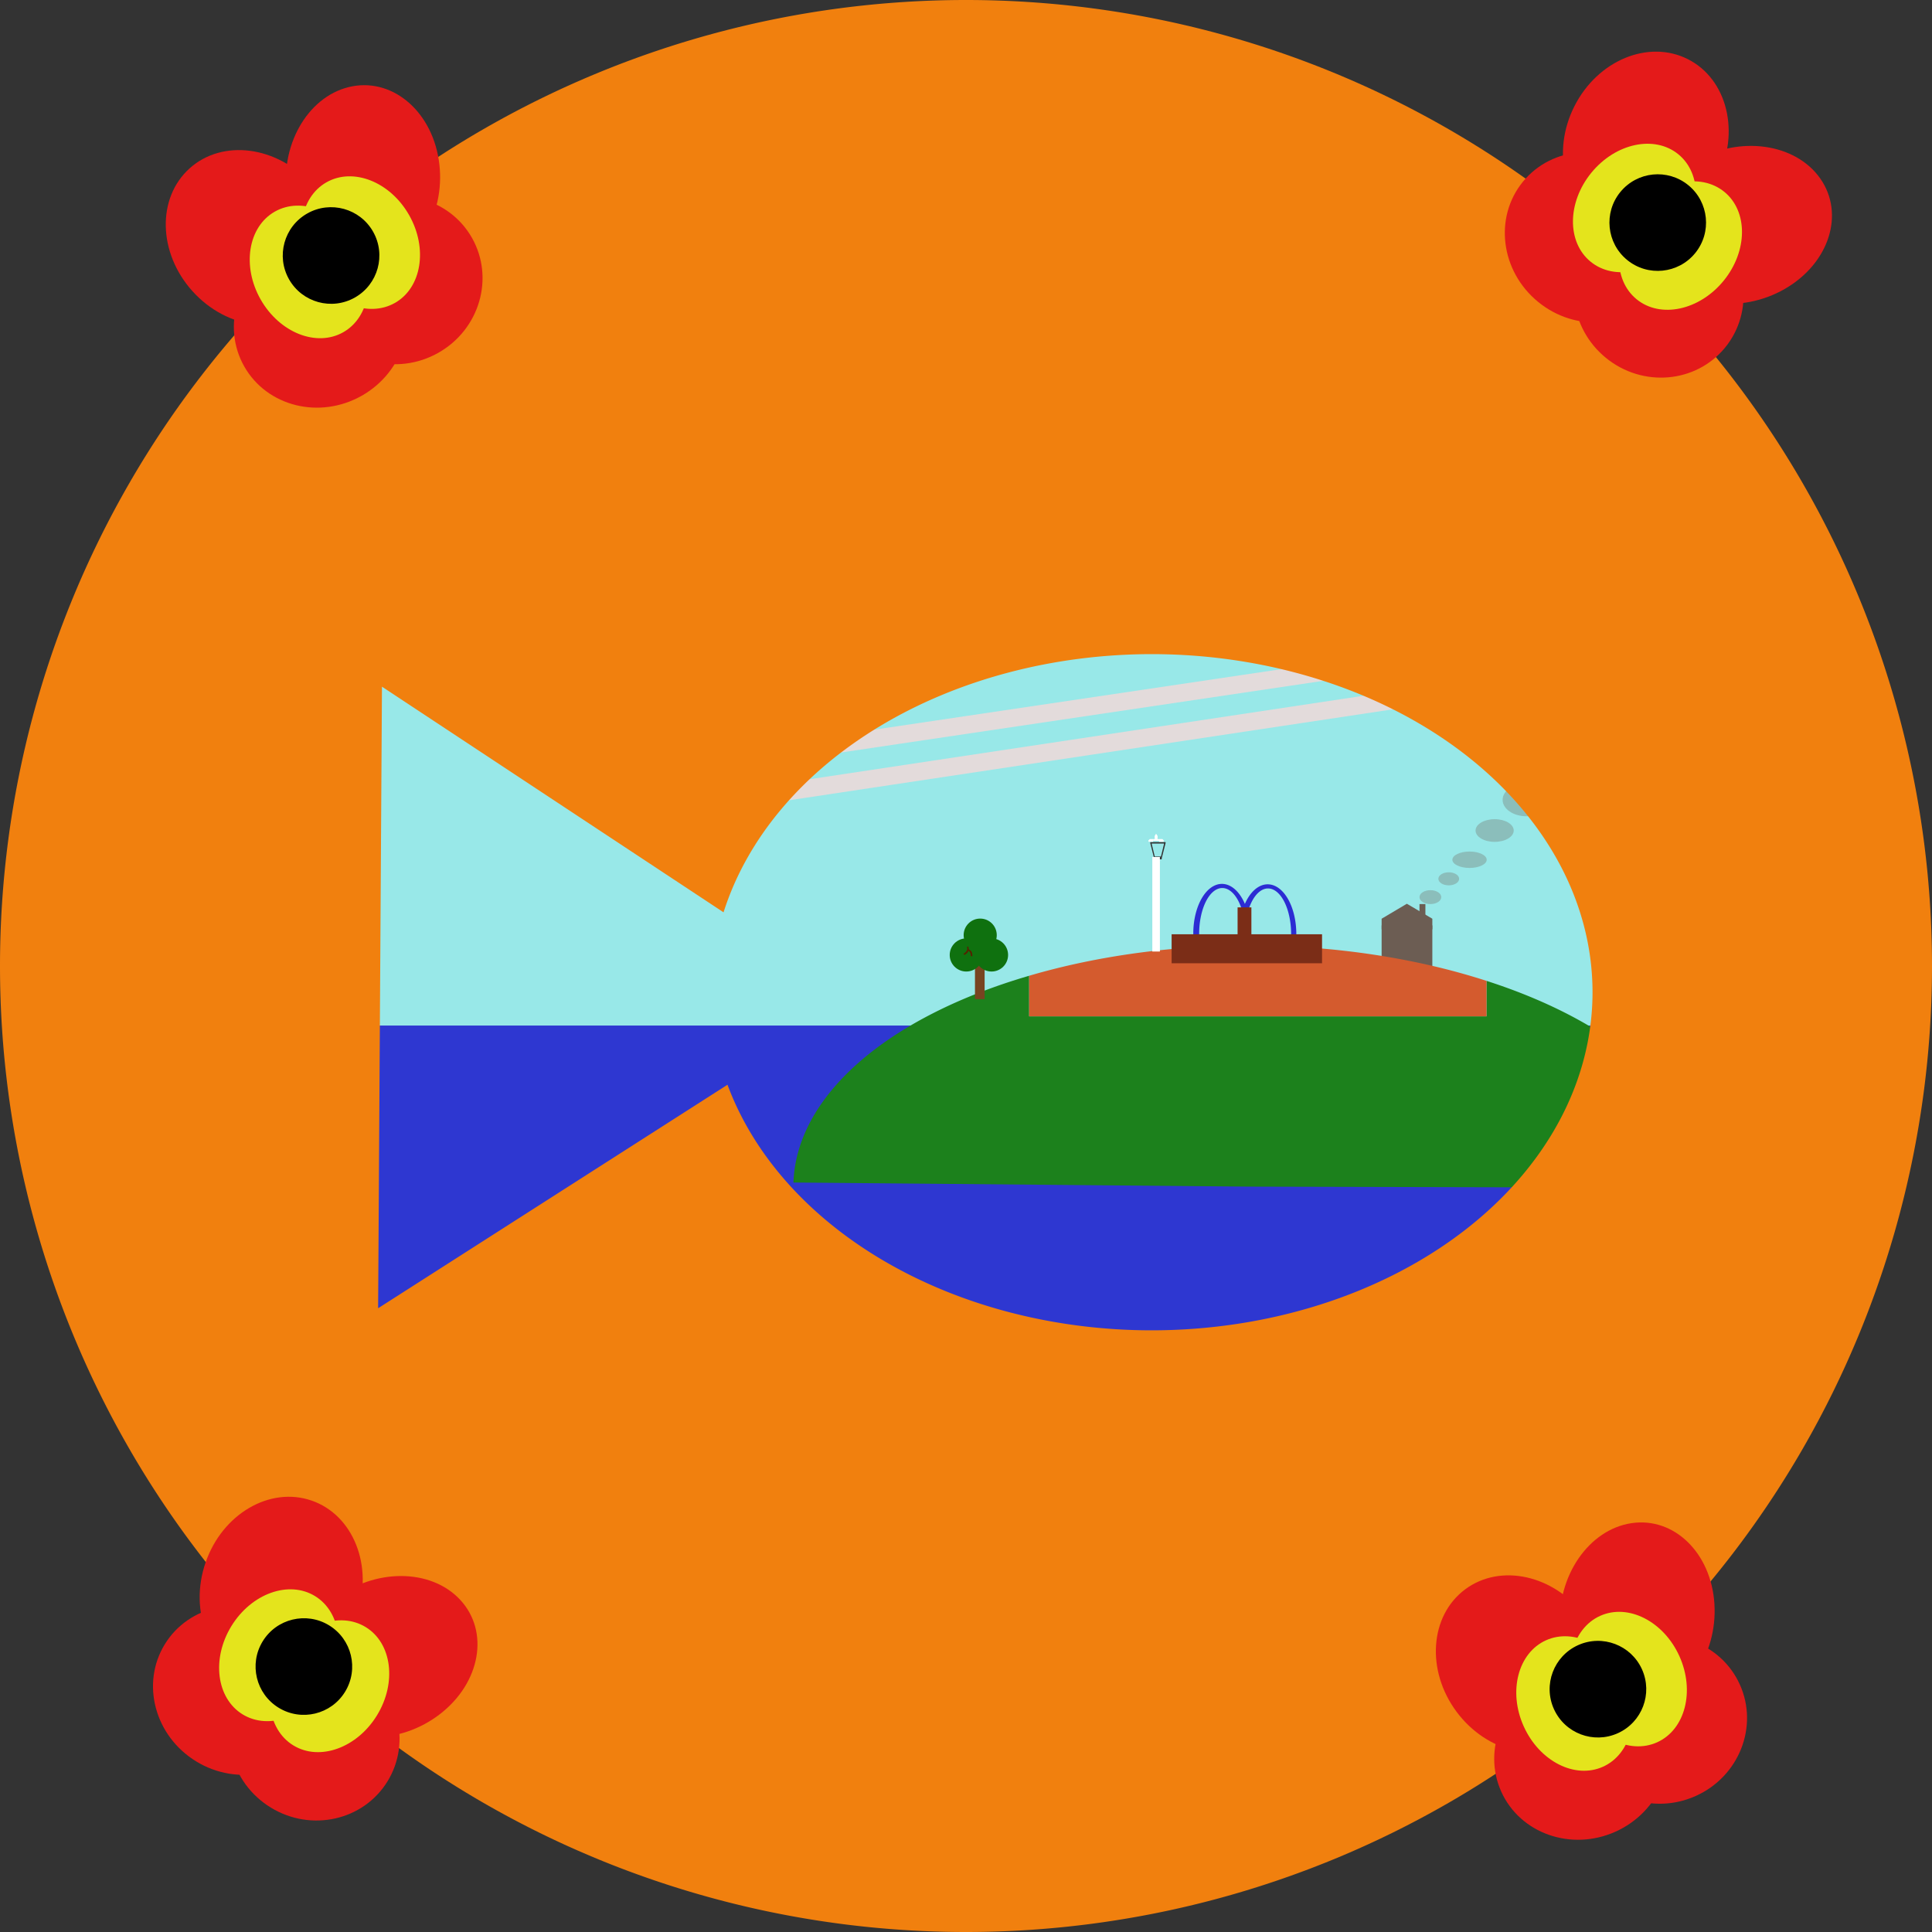 <?xml version="1.0" encoding="UTF-8" standalone="no"?>
<!-- Created with Inkscape (http://www.inkscape.org/) -->

<svg
   xmlns:dc="http://purl.org/dc/elements/1.1/"
   xmlns:cc="http://creativecommons.org/ns#"
   xmlns:rdf="http://www.w3.org/1999/02/22-rdf-syntax-ns#"
   xmlns:svg="http://www.w3.org/2000/svg"
   xmlns="http://www.w3.org/2000/svg"
   xmlns:sodipodi="http://sodipodi.sourceforge.net/DTD/sodipodi-0.dtd"
   xmlns:inkscape="http://www.inkscape.org/namespaces/inkscape"
   width="1000"
   height="1000"
   viewBox="0 0 264.583 264.583"
   version="1.1"
   id="svg1612"
   inkscape:version="0.92.4 (5da689c313, 2019-01-14)"
   sodipodi:docname="Fish seal.svg">
  <rect x="0" y="0" width="264.583" height="264.583" fill="#333333" stroke="none"/>
  <defs
     id="defs1606" />
  <sodipodi:namedview
     id="base"
     pagecolor="#ffffff"
     bordercolor="#666666"
     borderopacity="1.0"
     inkscape:pageopacity="0.0"
     inkscape:pageshadow="2"
     inkscape:zoom="0.125"
     inkscape:cx="-1694.2119"
     inkscape:cy="1062.6875"
     inkscape:document-units="px"
     inkscape:current-layer="layer1"
     showgrid="false"
     units="px"
     inkscape:window-width="1836"
     inkscape:window-height="1057"
     inkscape:window-x="-8"
     inkscape:window-y="-8"
     inkscape:window-maximized="1"
     inkscape:snap-global="true" />
  <g
     inkscape:label="Layer 1"
     inkscape:groupmode="layer"
     id="layer1"
     transform="translate(0,-32.417)">
    <rect
       style="opacity:1;fill:#2e37d1;fill-opacity:1;stroke:none;stroke-width:1.387;stroke-linecap:butt;stroke-miterlimit:4;stroke-dasharray:none;stroke-opacity:1"
       id="rect1661-8"
       width="201.862"
       height="75.217"
       x="29.86"
       y="172.646"
       rx="3.9423173e-17"
       ry="19.088" />
    <path
       style="opacity:1;fill:#98e8e8;fill-opacity:1;stroke:none;stroke-width:5.243;stroke-linecap:butt;stroke-miterlimit:4;stroke-dasharray:none;stroke-opacity:1"
       d="M 112.857 245.715 L 112.857 317.857 L 112.857 457.857 L 112.857 530 L 875.799 530 L 875.799 457.857 L 875.799 317.857 L 875.799 245.715 L 112.857 245.715 z M 594.428 435.17 L 602.355 435.17 L 602.355 435.689 L 600.355 443.572 L 600.355 444.092 L 596.428 444.092 L 596.428 443.572 L 594.428 435.689 L 594.428 435.17 z M 595.143 435.914 L 596.771 442.635 L 599.967 442.635 L 601.596 435.914 L 595.143 435.914 z "
       transform="matrix(0.265,0,0,0.265,0,32.417)"
       id="rect1661" />
    <path
       style="opacity:1;fill:#1c811c;fill-opacity:1;stroke:none;stroke-width:3.473;stroke-linecap:butt;stroke-miterlimit:4;stroke-dasharray:none;stroke-opacity:1"
       d="M 531.846 504.26 A 235.714 124.653 0 0 0 410.035 611.102 L 645.715 613.225 L 881.426 613.834 A 235.714 124.653 0 0 0 768.221 506.896 L 768.221 518.662 L 768.221 525.229 L 531.846 525.229 L 531.846 518.662 L 531.846 504.26 z "
       id="path880"
       transform="matrix(0.265,0,0,0.265,0,32.417)" />
    <rect
       style="opacity:1;fill:#e3dbdb;fill-opacity:1;stroke:none;stroke-width:1.523;stroke-linecap:butt;stroke-miterlimit:4;stroke-dasharray:none;stroke-opacity:1"
       id="rect1257-2"
       width="73.321"
       height="2.499"
       x="52.31"
       y="152.971"
       rx="6.4263708e-17"
       ry="0.482"
       transform="matrix(0.989,-0.147,0.38,0.925,0,0)" />
    <rect
       style="opacity:1;fill:#e3dbdb;fill-opacity:1;stroke:none;stroke-width:1.73;stroke-linecap:butt;stroke-miterlimit:4;stroke-dasharray:none;stroke-opacity:1"
       id="rect1257"
       width="91.053"
       height="2.597"
       x="26.94"
       y="164.421"
       rx="7.9805624e-17"
       ry="0.501"
       transform="matrix(0.989,-0.149,0.483,0.875,0,0)" />
    <ellipse
       style="opacity:1;fill:#6c5d53;fill-opacity:0.298;stroke:none;stroke-width:1.164;stroke-linecap:butt;stroke-miterlimit:4;stroke-dasharray:none;stroke-opacity:1"
       id="path1289"
       cx="209.054"
       cy="141.954"
       rx="3.274"
       ry="2.249" />
    <path
       style="opacity:1;fill:#f1800e;fill-opacity:1;stroke:none;stroke-width:4.13;stroke-linecap:butt;stroke-miterlimit:4;stroke-dasharray:none;stroke-opacity:1"
       d="M 132.292,32.417 A 132.292,132.292 0 0 0 0,164.709 132.292,132.292 0 0 0 132.292,297 132.292,132.292 0 0 0 264.583,164.709 132.292,132.292 0 0 0 132.292,32.417 Z m 25.407,89.581 a 60.394,46.302 0 0 1 60.394,46.302 60.394,46.302 0 0 1 -60.394,46.302 60.394,46.302 0 0 1 -58.07,-33.632 l -14.98,9.583 -32.866,21.025 0.263,-42.562 0.263,-42.562 32.603,21.538 14.177,9.365 a 60.394,46.302 0 0 1 58.609,-35.359 z"
       id="path1656"
       inkscape:connector-curvature="0" />
    <ellipse
       style="opacity:1;fill:#e41a1a;fill-opacity:1;stroke:none;stroke-width:0.81;stroke-linecap:butt;stroke-miterlimit:4;stroke-dasharray:none;stroke-opacity:1"
       id="path2364"
       cx="165.704"
       cy="207.976"
       rx="12.027"
       ry="11.426"
       transform="rotate(31.456)" />
    <ellipse
       style="opacity:1;fill:#e41a1a;fill-opacity:1;stroke:none;stroke-width:0.817;stroke-linecap:butt;stroke-miterlimit:4;stroke-dasharray:none;stroke-opacity:1"
       id="path2364-0"
       cx="118.027"
       cy="223.699"
       rx="10.958"
       ry="12.758"
       transform="rotate(19.059)" />
    <ellipse
       style="opacity:1;fill:#e41a1a;fill-opacity:1;stroke:none;stroke-width:0.804;stroke-linecap:butt;stroke-miterlimit:4;stroke-dasharray:none;stroke-opacity:1"
       id="path2364-0-4"
       ry="12.669"
       rx="10.688"
       cy="138.018"
       cx="238.127"
       transform="matrix(0.68,0.733,-0.789,0.614,0,0)" />
    <ellipse
       style="opacity:1;fill:#e41a1a;fill-opacity:1;stroke:none;stroke-width:0.801;stroke-linecap:butt;stroke-miterlimit:4;stroke-dasharray:none;stroke-opacity:1"
       id="path2364-8"
       cx="177.731"
       cy="208.039"
       rx="11.76"
       ry="11.426"
       transform="rotate(31.456)" />
    <ellipse
       style="opacity:1;fill:#e4e41c;fill-opacity:1;stroke:none;stroke-width:1.059;stroke-linecap:butt;stroke-miterlimit:4;stroke-dasharray:none;stroke-opacity:1"
       id="path2366-0"
       cx="175.918"
       cy="201.094"
       rx="7.626"
       ry="9.496"
       transform="rotate(31.456)" />
    <ellipse
       style="opacity:1;fill:#e4e41c;fill-opacity:1;stroke:none;stroke-width:1.059;stroke-linecap:butt;stroke-miterlimit:4;stroke-dasharray:none;stroke-opacity:1"
       id="path2366-0-4"
       cx="167.784"
       cy="201.094"
       rx="7.626"
       ry="9.496"
       transform="rotate(31.456)" />
    <circle
       style="opacity:1;fill:#000000;fill-opacity:1;stroke:none;stroke-width:0.779;stroke-linecap:butt;stroke-miterlimit:4;stroke-dasharray:none;stroke-opacity:1"
       id="path2467"
       cx="171.517"
       cy="200.626"
       r="6.615"
       transform="rotate(31.456)" />
    <ellipse
       style="opacity:1;fill:#e41a1a;fill-opacity:1;stroke:none;stroke-width:0.81;stroke-linecap:butt;stroke-miterlimit:4;stroke-dasharray:none;stroke-opacity:1"
       id="path2364-2"
       cx="85.208"
       cy="337.753"
       rx="12.027"
       ry="11.426"
       inkscape:transform-center-x="33.604018"
       inkscape:transform-center-y="5.7689805"
       transform="rotate(-24.281)" />
    <ellipse
       style="opacity:1;fill:#e41a1a;fill-opacity:1;stroke:none;stroke-width:0.817;stroke-linecap:butt;stroke-miterlimit:4;stroke-dasharray:none;stroke-opacity:1"
       id="path2364-0-41"
       cx="11.548"
       cy="333.17"
       rx="10.958"
       ry="12.758"
       transform="rotate(-36.678)"
       inkscape:transform-center-x="41.894813"
       inkscape:transform-center-y="-6.7595073" />
    <ellipse
       style="opacity:1;fill:#e41a1a;fill-opacity:1;stroke:none;stroke-width:0.804;stroke-linecap:butt;stroke-miterlimit:4;stroke-dasharray:none;stroke-opacity:1"
       id="path2364-0-4-5"
       ry="12.669"
       rx="10.688"
       cy="285.298"
       cx="208.536"
       transform="matrix(0.989,-0.149,0.063,0.998,0,0)"
       inkscape:transform-center-x="26.032246"
       inkscape:transform-center-y="-13.406585" />
    <ellipse
       style="opacity:1;fill:#e41a1a;fill-opacity:1;stroke:none;stroke-width:0.801;stroke-linecap:butt;stroke-miterlimit:4;stroke-dasharray:none;stroke-opacity:1"
       id="path2364-8-5"
       cx="97.235"
       cy="337.816"
       rx="11.76"
       ry="11.426"
       inkscape:transform-center-x="22.614836"
       inkscape:transform-center-y="0.8808772"
       transform="rotate(-24.281)" />
    <ellipse
       style="opacity:1;fill:#e4e41c;fill-opacity:1;stroke:none;stroke-width:1.059;stroke-linecap:butt;stroke-miterlimit:4;stroke-dasharray:none;stroke-opacity:1"
       id="path2366-0-2"
       cx="95.422"
       cy="330.871"
       rx="7.626"
       ry="9.496"
       inkscape:transform-center-x="27.123306"
       inkscape:transform-center-y="-4.7045604"
       transform="rotate(-24.281)" />
    <ellipse
       style="opacity:1;fill:#e4e41c;fill-opacity:1;stroke:none;stroke-width:1.059;stroke-linecap:butt;stroke-miterlimit:4;stroke-dasharray:none;stroke-opacity:1"
       id="path2366-0-4-3"
       cx="87.288"
       cy="330.871"
       rx="7.626"
       ry="9.496"
       inkscape:transform-center-x="34.537973"
       inkscape:transform-center-y="-1.3596114"
       transform="rotate(-24.281)" />
    <circle
       style="opacity:1;fill:#000000;fill-opacity:1;stroke:none;stroke-width:0.779;stroke-linecap:butt;stroke-miterlimit:4;stroke-dasharray:none;stroke-opacity:1"
       id="path2467-6"
       cx="91.021"
       cy="330.403"
       r="6.615"
       inkscape:transform-center-x="31.327682"
       inkscape:transform-center-y="-3.3206254"
       transform="rotate(-24.281)" />
    <ellipse
       style="opacity:1;fill:#e41a1a;fill-opacity:1;stroke:none;stroke-width:0.81;stroke-linecap:butt;stroke-miterlimit:4;stroke-dasharray:none;stroke-opacity:1"
       id="path2364-2-3"
       cx="209.796"
       cy="-87.566"
       rx="12.027"
       ry="11.426"
       inkscape:transform-center-x="20.14386"
       inkscape:transform-center-y="-27.508831"
       transform="rotate(39.246)" />
    <ellipse
       style="opacity:1;fill:#e41a1a;fill-opacity:1;stroke:none;stroke-width:0.817;stroke-linecap:butt;stroke-miterlimit:4;stroke-dasharray:none;stroke-opacity:1"
       id="path2364-0-41-9"
       cx="224.537"
       cy="-55.486"
       rx="10.958"
       ry="12.758"
       transform="rotate(26.849)"
       inkscape:transform-center-x="12.624854"
       inkscape:transform-center-y="-40.51517" />
    <ellipse
       style="opacity:1;fill:#e41a1a;fill-opacity:1;stroke:none;stroke-width:0.804;stroke-linecap:butt;stroke-miterlimit:4;stroke-dasharray:none;stroke-opacity:1"
       id="path2364-0-4-5-1"
       ry="12.669"
       rx="10.688"
       cy="-159.539"
       cx="174.775"
       transform="matrix(0.574,0.819,-0.865,0.501,0,0)"
       inkscape:transform-center-x="-0.39636549"
       inkscape:transform-center-y="-29.278954" />
    <ellipse
       style="opacity:1;fill:#e41a1a;fill-opacity:1;stroke:none;stroke-width:0.801;stroke-linecap:butt;stroke-miterlimit:4;stroke-dasharray:none;stroke-opacity:1"
       id="path2364-8-5-0"
       cx="221.823"
       cy="-87.503"
       rx="11.76"
       ry="11.426"
       inkscape:transform-center-x="10.869608"
       inkscape:transform-center-y="-19.850898"
       transform="rotate(39.246)" />
    <ellipse
       style="opacity:1;fill:#e4e41c;fill-opacity:1;stroke:none;stroke-width:1.059;stroke-linecap:butt;stroke-miterlimit:4;stroke-dasharray:none;stroke-opacity:1"
       id="path2366-0-2-6"
       cx="220.01"
       cy="-94.448"
       rx="7.626"
       ry="9.496"
       inkscape:transform-center-x="7.879584"
       inkscape:transform-center-y="-26.376477"
       transform="rotate(39.246)" />
    <ellipse
       style="opacity:1;fill:#e4e41c;fill-opacity:1;stroke:none;stroke-width:1.059;stroke-linecap:butt;stroke-miterlimit:4;stroke-dasharray:none;stroke-opacity:1"
       id="path2366-0-4-3-1"
       cx="211.876"
       cy="-94.448"
       rx="7.626"
       ry="9.496"
       inkscape:transform-center-x="14.179063"
       inkscape:transform-center-y="-31.522595"
       transform="rotate(39.246)" />
    <circle
       style="opacity:1;fill:#000000;fill-opacity:1;stroke:none;stroke-width:0.779;stroke-linecap:butt;stroke-miterlimit:4;stroke-dasharray:none;stroke-opacity:1"
       id="path2467-6-9"
       cx="215.609"
       cy="-94.915"
       r="6.615"
       inkscape:transform-center-x="10.992607"
       inkscape:transform-center-y="-29.523084"
       transform="rotate(39.246)" />
    <ellipse
       style="opacity:1;fill:#e41a1a;fill-opacity:1;stroke:none;stroke-width:0.81;stroke-linecap:butt;stroke-miterlimit:4;stroke-dasharray:none;stroke-opacity:1"
       id="path2364-2-3-3"
       cx="0.346"
       cy="88.352"
       rx="12.027"
       ry="11.426"
       inkscape:transform-center-x="32.928205"
       inkscape:transform-center-y="8.8455698"
       transform="rotate(-29.577)" />
    <ellipse
       style="opacity:1;fill:#e41a1a;fill-opacity:1;stroke:none;stroke-width:0.817;stroke-linecap:butt;stroke-miterlimit:4;stroke-dasharray:none;stroke-opacity:1"
       id="path2364-0-41-9-1"
       cx="-17.795"
       cy="71.366"
       rx="10.958"
       ry="12.758"
       transform="rotate(-41.973)"
       inkscape:transform-center-x="42.339833"
       inkscape:transform-center-y="-2.8643195" />
    <ellipse
       style="opacity:1;fill:#e41a1a;fill-opacity:1;stroke:none;stroke-width:0.804;stroke-linecap:butt;stroke-miterlimit:4;stroke-dasharray:none;stroke-opacity:1"
       id="path2364-0-4-5-1-6"
       ry="12.669"
       rx="10.688"
       cy="67.377"
       cx="40.438"
       transform="matrix(0.971,-0.24,0.155,0.988,0,0)"
       inkscape:transform-center-x="27.158401"
       inkscape:transform-center-y="-10.946943" />
    <ellipse
       style="opacity:1;fill:#e41a1a;fill-opacity:1;stroke:none;stroke-width:0.801;stroke-linecap:butt;stroke-miterlimit:4;stroke-dasharray:none;stroke-opacity:1"
       id="path2364-8-5-0-8"
       cx="12.373"
       cy="88.416"
       rx="11.76"
       ry="11.426"
       inkscape:transform-center-x="22.437027"
       inkscape:transform-center-y="2.9641691"
       transform="rotate(-29.577)" />
    <ellipse
       style="opacity:1;fill:#e4e41c;fill-opacity:1;stroke:none;stroke-width:1.059;stroke-linecap:butt;stroke-miterlimit:4;stroke-dasharray:none;stroke-opacity:1"
       id="path2366-0-2-6-7"
       cx="10.56"
       cy="81.47"
       rx="7.626"
       ry="9.496"
       inkscape:transform-center-x="27.441721"
       inkscape:transform-center-y="-2.1813596"
       transform="rotate(-29.577)" />
    <ellipse
       style="opacity:1;fill:#e4e41c;fill-opacity:1;stroke:none;stroke-width:1.059;stroke-linecap:butt;stroke-miterlimit:4;stroke-dasharray:none;stroke-opacity:1"
       id="path2366-0-4-3-1-0"
       cx="2.426"
       cy="81.47"
       rx="7.626"
       ry="9.496"
       inkscape:transform-center-x="34.51605"
       inkscape:transform-center-y="1.8335905"
       transform="rotate(-29.577)" />
    <circle
       style="opacity:1;fill:#000000;fill-opacity:1;stroke:none;stroke-width:0.779;stroke-linecap:butt;stroke-miterlimit:4;stroke-dasharray:none;stroke-opacity:1"
       id="path2467-6-9-7"
       cx="6.159"
       cy="81.003"
       r="6.615"
       inkscape:transform-center-x="31.500434"
       inkscape:transform-center-y="-0.41532204"
       transform="rotate(-29.577)" />
    <path
       style="opacity:1;fill:#2c2cd3;fill-opacity:1;stroke:none;stroke-width:1.489;stroke-linecap:butt;stroke-miterlimit:4;stroke-dasharray:none;stroke-opacity:1"
       d="m 167.339,153.464 a 3.922,6.804 0 0 0 -3.921,6.804 3.922,6.804 0 0 0 3.921,6.803 3.922,6.804 0 0 0 3.922,-6.803 3.922,6.804 0 0 0 -3.922,-6.804 z m 0.048,0.567 a 3.166,6.284 0 0 1 3.166,6.284 3.166,6.284 0 0 1 -3.166,6.284 3.166,6.284 0 0 1 -3.166,-6.284 3.166,6.284 0 0 1 3.166,-6.284 z"
       id="path903"
       inkscape:connector-curvature="0" />
    <path
       style="opacity:1;fill:#2c2cd3;fill-opacity:1;stroke:none;stroke-width:1.489;stroke-linecap:butt;stroke-miterlimit:4;stroke-dasharray:none;stroke-opacity:1"
       d="m 173.604,153.521 a 3.922,6.804 0 0 0 -3.921,6.804 3.922,6.804 0 0 0 3.921,6.803 3.922,6.804 0 0 0 3.922,-6.803 3.922,6.804 0 0 0 -3.922,-6.804 z m 0.048,0.567 a 3.166,6.284 0 0 1 3.166,6.284 3.166,6.284 0 0 1 -3.166,6.284 3.166,6.284 0 0 1 -3.166,-6.284 3.166,6.284 0 0 1 3.166,-6.284 z"
       id="path903-9"
       inkscape:connector-curvature="0" />
    <rect
       style="opacity:1;fill:#6c5d53;fill-opacity:1;stroke:none;stroke-width:1.164;stroke-linecap:butt;stroke-miterlimit:4;stroke-dasharray:none;stroke-opacity:1"
       id="rect1274"
       width="6.945"
       height="7.045"
       x="189.21"
       y="159.152"
       rx="3.9423177e-17"
       ry="0.459" />
    <path
       style="opacity:1;fill:#d45b2e;fill-opacity:1;stroke:none;stroke-width:3.473;stroke-linecap:butt;stroke-miterlimit:4;stroke-dasharray:none;stroke-opacity:1"
       d="M 531.846 504.26 L 531.846 518.662 L 531.846 525.229 L 768.221 525.229 L 768.221 518.662 L 768.221 506.896 A 235.714 124.653 0 0 0 648.297 488.578 A 235.714 124.653 0 0 0 531.846 504.26 z "
       id="path2221"
       transform="matrix(0.265,0,0,0.265,0,32.417)" />
    <rect
       style="opacity:1;fill:#7b2d17;fill-opacity:1;stroke:none;stroke-width:0.991;stroke-linecap:butt;stroke-miterlimit:4;stroke-dasharray:none;stroke-opacity:1"
       id="rect882"
       width="20.6"
       height="3.969"
       x="160.451"
       y="160.362"
       rx="3.2677767e-17"
       ry="1.52" />
    <rect
       style="opacity:1;fill:#7b2d17;fill-opacity:1;stroke:none;stroke-width:0.3;stroke-linecap:butt;stroke-miterlimit:4;stroke-dasharray:none;stroke-opacity:1"
       id="rect882-0"
       width="1.89"
       height="3.969"
       x="169.485"
       y="156.677"
       rx="2.9979604e-18"
       ry="1.52" />
    <rect
       style="opacity:1;fill:#ffffff;fill-opacity:1;stroke:none;stroke-width:0.936;stroke-linecap:butt;stroke-miterlimit:4;stroke-dasharray:none;stroke-opacity:1"
       id="rect981"
       width="1.039"
       height="12.946"
       x="157.805"
       y="149.779"
       rx="2.5509114e-17"
       ry="0.756" />
    <path
       style="opacity:1;fill:#ffffff;fill-opacity:1;stroke:none;stroke-width:0.578;stroke-linecap:butt;stroke-miterlimit:4;stroke-dasharray:none;stroke-opacity:1"
       d="m 158.729,147.326 h 0.459 l 0.185,0.184 v 0.184 h -0.644 v -0.184 z"
       id="rect1015"
       inkscape:connector-curvature="0"
       sodipodi:nodetypes="ccccccc" />
    <path
       style="opacity:1;fill:#ffffff;fill-opacity:1;stroke:none;stroke-width:0.578;stroke-linecap:butt;stroke-miterlimit:4;stroke-dasharray:none;stroke-opacity:1"
       d="m 157.92,147.326 h -0.459 l -0.185,0.184 v 0.184 h 0.644 v -0.184 z"
       id="rect1015-8"
       inkscape:connector-curvature="0"
       sodipodi:nodetypes="ccccccc" />
    <rect
       style="opacity:1;fill:#ffffff;fill-opacity:1;stroke:none;stroke-width:1.164;stroke-linecap:butt;stroke-miterlimit:4;stroke-dasharray:none;stroke-opacity:1"
       id="rect1054"
       width="0.826"
       height="0.242"
       x="157.92"
       y="147.326"
       rx="3.9423177e-17"
       ry="0.242" />
    <path
       style="opacity:1;fill:#ffffff;fill-opacity:1;stroke:none;stroke-width:1.164;stroke-linecap:butt;stroke-miterlimit:4;stroke-dasharray:none;stroke-opacity:1"
       d="m 158.32,146.59 v 0 l 0.209,0.313 v 0.438 h -0.401 v -0.438 z"
       id="rect1056"
       inkscape:connector-curvature="0"
       sodipodi:nodetypes="ccccccc" />
    <rect
       style="opacity:1;fill:#784421;fill-opacity:1;stroke:none;stroke-width:0.95;stroke-linecap:butt;stroke-miterlimit:4;stroke-dasharray:none;stroke-opacity:1"
       id="rect1148"
       width="1.323"
       height="5.953"
       x="133.52"
       y="163.291"
       rx="2.6282117e-17"
       ry="0.459" />
    <circle
       style="opacity:1;fill:#0f710f;fill-opacity:1;stroke:none;stroke-width:0.776;stroke-linecap:butt;stroke-miterlimit:4;stroke-dasharray:none;stroke-opacity:1"
       id="path1150"
       cx="132.329"
       cy="163.197"
       r="2.268" />
    <circle
       style="opacity:1;fill:#0f710f;fill-opacity:1;stroke:none;stroke-width:0.776;stroke-linecap:butt;stroke-miterlimit:4;stroke-dasharray:none;stroke-opacity:1"
       id="path1150-0"
       cx="135.788"
       cy="163.197"
       r="2.268" />
    <circle
       style="opacity:1;fill:#0f710f;fill-opacity:1;stroke:none;stroke-width:0.776;stroke-linecap:butt;stroke-miterlimit:4;stroke-dasharray:none;stroke-opacity:1"
       id="path1150-9"
       cx="134.237"
       cy="160.483"
       r="2.268" />
    <path
       style="opacity:1;fill:#552200;fill-opacity:1;stroke:none;stroke-width:1.244;stroke-linecap:butt;stroke-miterlimit:4;stroke-dasharray:none;stroke-opacity:1"
       d="m 132.433,162.064 0.189,-0.013 c 0,0 0.054,0.292 0.031,0.436 -0.022,0.14 -0.076,0.28 -0.162,0.394 -0.098,0.13 -0.384,0.303 -0.384,0.303 l -0.193,-0.113 c 0,0 0.283,-0.199 0.391,-0.331 0.064,-0.078 0.118,-0.169 0.148,-0.265 0.056,-0.179 -0.021,-0.411 -0.021,-0.411 z"
       id="rect1239"
       inkscape:connector-curvature="0"
       sodipodi:nodetypes="ccssccsscc" />
    <path
       style="opacity:1;fill:#552200;fill-opacity:1;stroke:none;stroke-width:1.244;stroke-linecap:butt;stroke-miterlimit:4;stroke-dasharray:none;stroke-opacity:1"
       d="m 132.861,162.547 c 0.188,0.161 0.198,0.213 0.249,0.345 0.059,0.152 0.055,0.486 0.055,0.486 l -0.235,-0.032 c 0,0 0.017,-0.209 -0.037,-0.371 -0.032,-0.096 -0.081,-0.189 -0.147,-0.266 -0.122,-0.142 -0.228,-0.145 -0.228,-0.145 0.073,-0.199 0.124,-0.188 0.343,-0.017 z"
       id="rect1239-0"
       inkscape:connector-curvature="0"
       sodipodi:nodetypes="csccssccc" />
    <path
       style="opacity:1;fill:#6c5d53;fill-opacity:1;stroke:none;stroke-width:1.082;stroke-linecap:butt;stroke-miterlimit:4;stroke-dasharray:none;stroke-opacity:1"
       d="m 192.666,156.184 3.489,2.05 v 0 0.989 0.459 h -6.945 v -0.459 -0.989 z"
       id="rect1276"
       inkscape:connector-curvature="0"
       sodipodi:nodetypes="ccccccccc" />
    <rect
       style="opacity:1;fill:#6c5d53;fill-opacity:1;stroke:none;stroke-width:1.164;stroke-linecap:butt;stroke-miterlimit:4;stroke-dasharray:none;stroke-opacity:1"
       id="rect1279"
       width="0.807"
       height="1.719"
       x="194.397"
       y="156.228"
       rx="3.9423177e-17"
       ry="0.459" />
    <ellipse
       style="opacity:1;fill:#6c5d53;fill-opacity:0.298;stroke:none;stroke-width:1.307;stroke-linecap:butt;stroke-miterlimit:4;stroke-dasharray:none;stroke-opacity:1"
       id="path1281"
       cx="201.249"
       cy="150.157"
       rx="2.348"
       ry="1.124" />
    <ellipse
       style="opacity:1;fill:#6c5d53;fill-opacity:0.298;stroke:none;stroke-width:1.164;stroke-linecap:butt;stroke-miterlimit:4;stroke-dasharray:none;stroke-opacity:1"
       id="path1283"
       cx="195.888"
       cy="155.276"
       rx="1.491"
       ry="0.952" />
    <ellipse
       style="opacity:1;fill:#6c5d53;fill-opacity:0.298;stroke:none;stroke-width:1.164;stroke-linecap:butt;stroke-miterlimit:4;stroke-dasharray:none;stroke-opacity:1"
       id="path1285"
       cx="198.404"
       cy="152.769"
       rx="1.422"
       ry="0.893" />
    <ellipse
       style="opacity:1;fill:#6c5d53;fill-opacity:0.298;stroke:none;stroke-width:1.164;stroke-linecap:butt;stroke-miterlimit:4;stroke-dasharray:none;stroke-opacity:1"
       id="path1287"
       cx="204.688"
       cy="146.155"
       rx="2.613"
       ry="1.554" />
    <ellipse
       style="opacity:1;fill:#c91717;fill-opacity:1;stroke:none;stroke-width:0.182;stroke-linecap:butt;stroke-miterlimit:4;stroke-dasharray:none;stroke-opacity:1"
       id="path1150-0-5"
       cx="131.807"
       cy="163.494"
       r="0.531" />
    <ellipse
       style="opacity:1;fill:#c91717;fill-opacity:1;stroke:none;stroke-width:0.182;stroke-linecap:butt;stroke-miterlimit:4;stroke-dasharray:none;stroke-opacity:1"
       id="path1150-0-5-8"
       cx="132.958"
       cy="163.751"
       r="0.531" />
  </g>
</svg>
